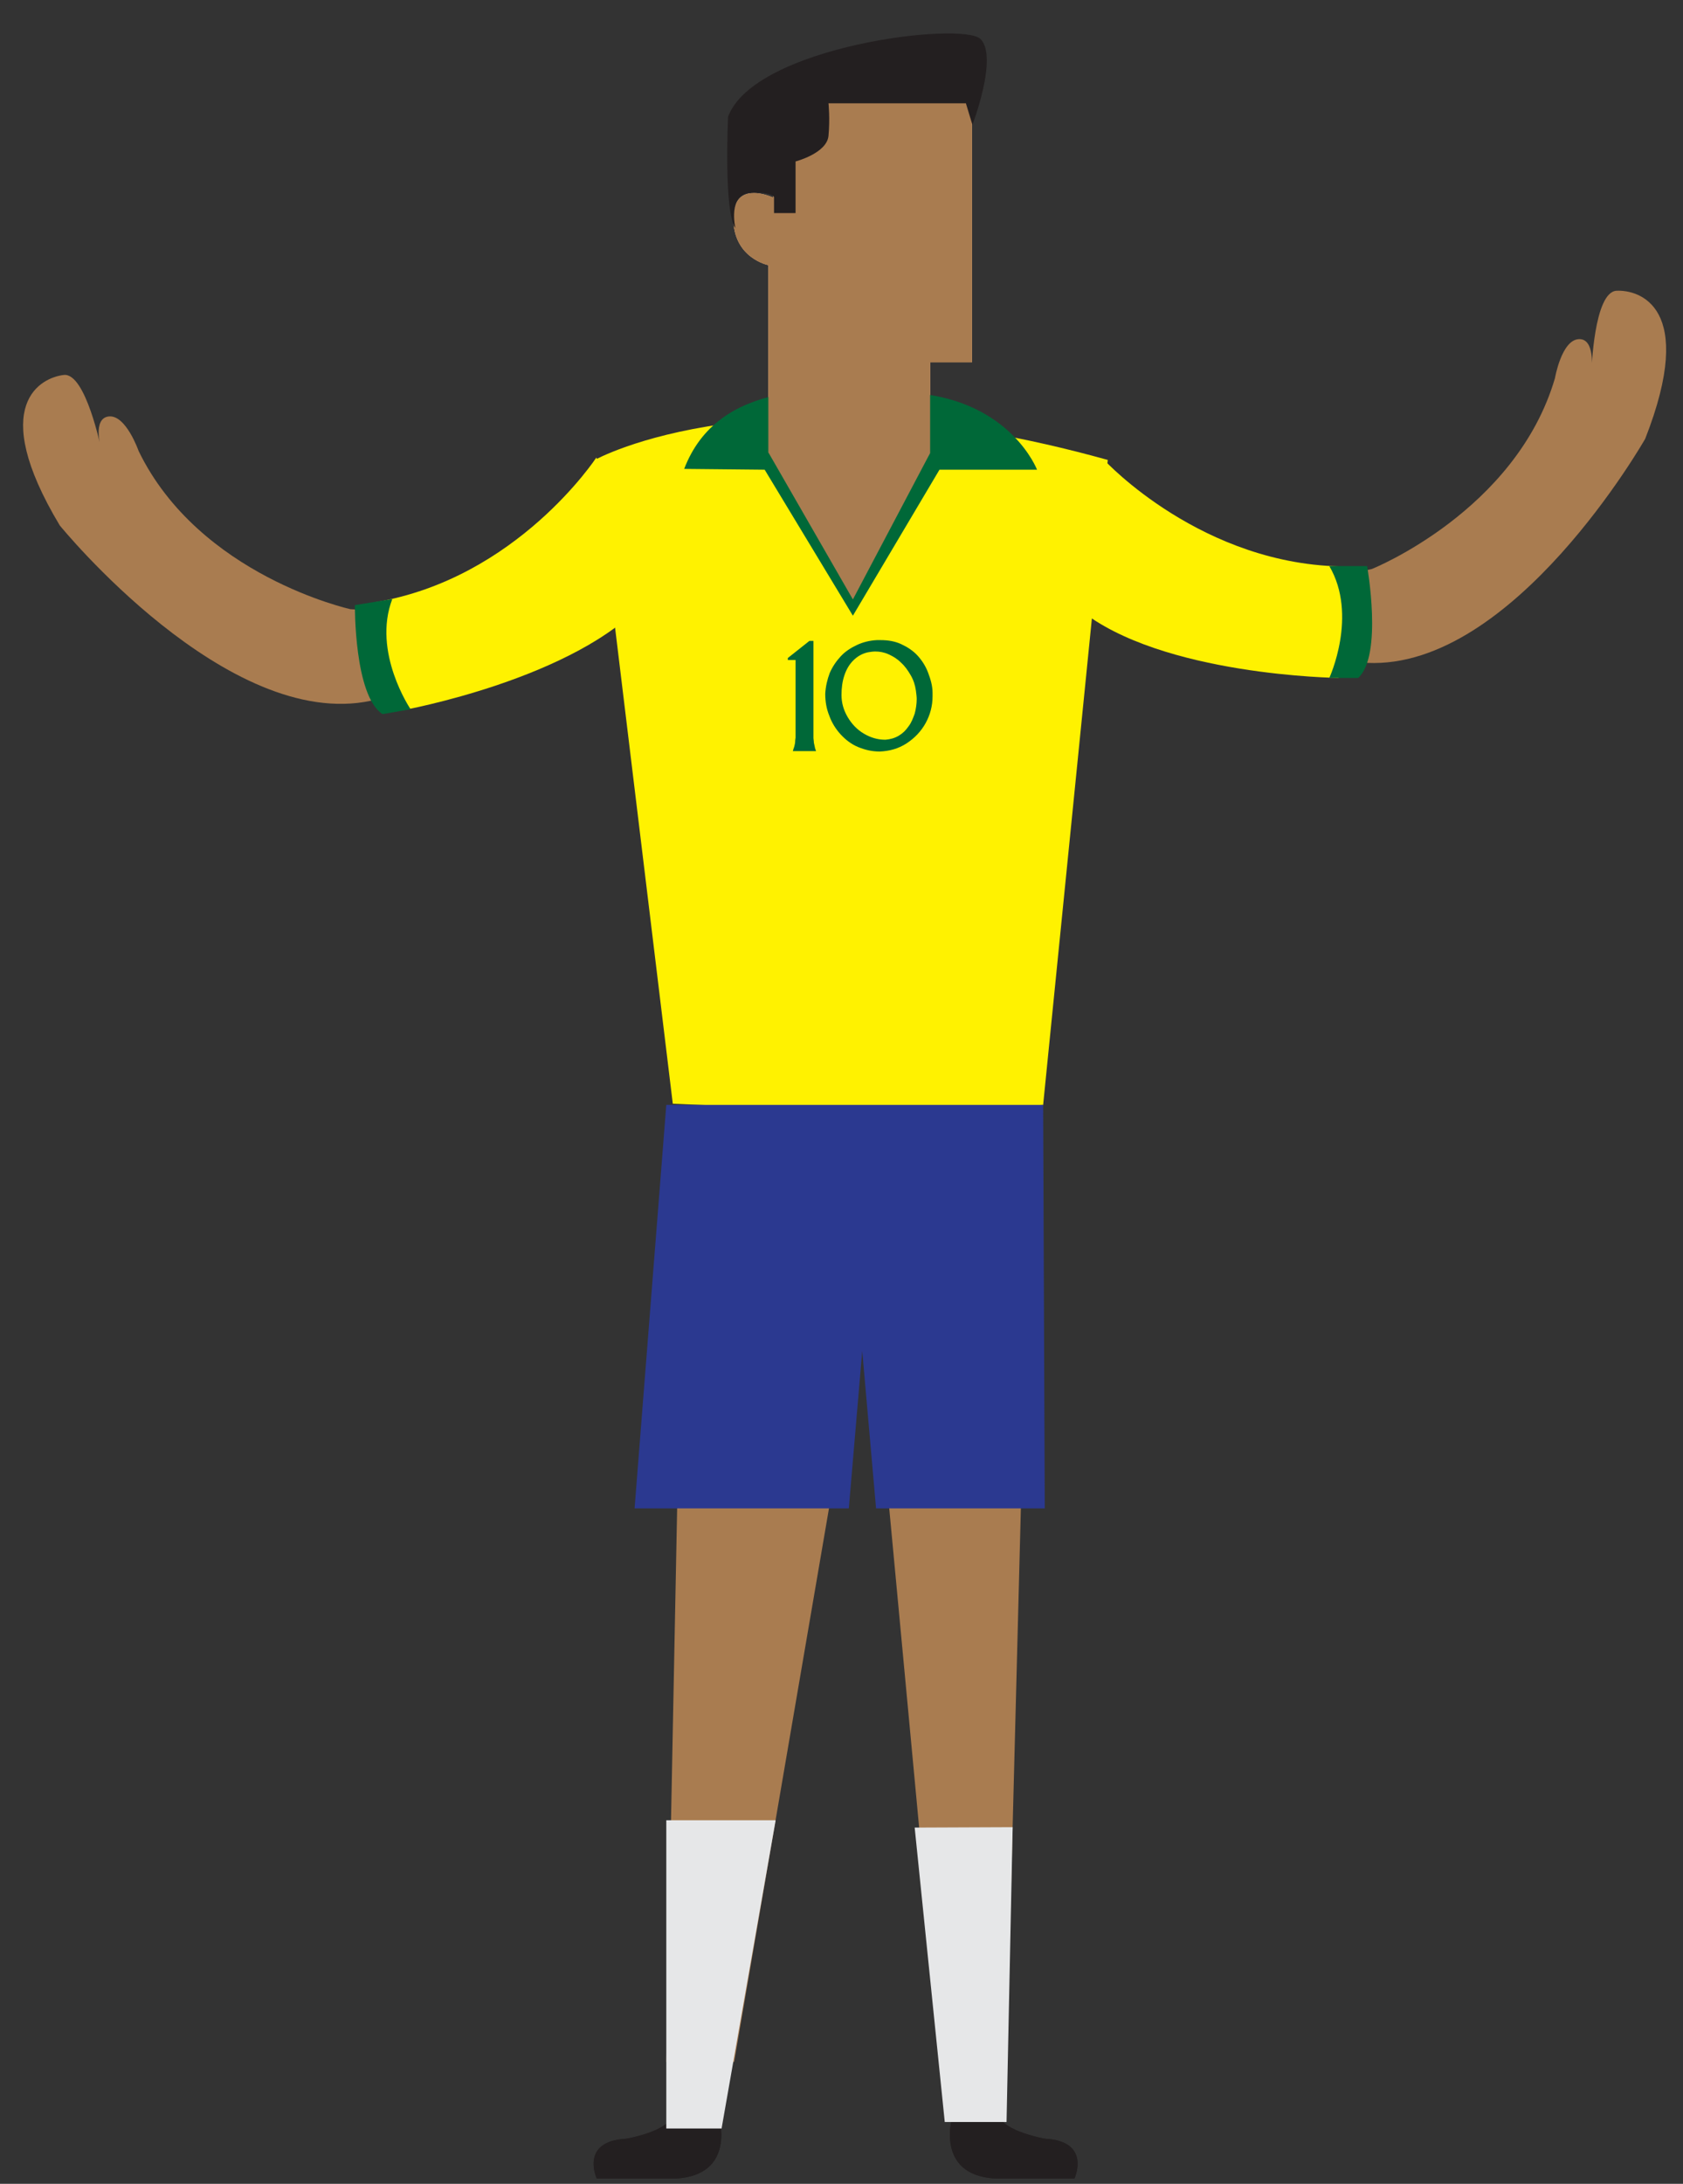 <?xml version="1.0" encoding="utf-8"?>
<!-- Generator: Adobe Illustrator 19.0.0, SVG Export Plug-In . SVG Version: 6.00 Build 0)  -->
<svg version="1.1" id="Layer_1" xmlns="http://www.w3.org/2000/svg" xmlns:xlink="http://www.w3.org/1999/xlink" x="0px" y="0px"
	 viewBox="-292 182 414 537" style="enable-background:new -292 182 414 537;" xml:space="preserve">
<rect x="-292" y="182" width="414" height="537" fill="#333333" stroke="none"/>
<style type="text/css">
	.st0{fill:#F9BD91;}
	.st1{fill:#8B5E3C;}
	.st2{fill:#231F20;}
	.st3{fill:#E6E7E8;}
	.st4{fill:#A97C50;}
	.st5{fill:#FFF200;}
	.st6{fill:#2B3990;}
	.st7{fill:#006838;}
</style>
<g>
	<path class="st0" d="M-52.9,203.5v67.6h-10.3v22.2c0,0-11.5,22.7-39.8,0v-46.1c0,0-8.6-1.7-8.6-11.5s9.8-5.1,9.8-5.1v-27.1H-52.9z"
		/>
	<polygon class="st1" points="-112.3,689 -115.1,702.3 -126.7,702.3 -126.7,689 	"/>
	<path class="st2" d="M-126.7,702.3h11.5c0,0,4.5,14.5-10.5,15.4h-19.5c0,0-4.3-9.2,7.3-9.8C-137.8,707.9-127.7,706.1-126.7,702.3z"
		/>
	<polygon class="st1" points="-60.5,689 -57.7,702.3 -46.2,702.3 -46.2,689 	"/>
	<path class="st2" d="M-46.2,702.3h-11.5c0,0-4.5,14.5,10.5,15.4h19.5c0,0,4.3-9.2-7.3-9.8C-35,707.9-45.1,706.1-46.2,702.3z"/>
	<path class="st3" d="M-88.3,251h33.8c0,0-6-10.5-16.9-10.5S-88.3,251-88.3,251z"/>
	<path class="st3" d="M-88.3,251l-1.6,1.8c0,0,14.9,2.6,19.5-1.8c0,0,11.4,2.2,17,1.8l-1.4-2.3C-54.8,250.5-77.9,248.3-88.3,251z"/>
	<polygon class="st4" points="-123.5,454.6 -128.1,689 -111.4,689 -78.5,497 -60.5,689 -44.4,689 -38.3,453.3 	"/>
	<path class="st5" d="M-145.7,295.1c0,0,41.9-23.5,126.2,0l-15.9,158.6c0,0-34.6,2.4-91.1-0.3L-145.7,295.1z"/>
	<polygon class="st1" points="-112.3,689 -115.1,702.3 -126.7,702.3 -126.7,689 	"/>
	<path class="st2" d="M-126.7,702.3h11.5c0,0,4.5,14.5-10.5,15.4h-19.5c0,0-4.3-9.2,7.3-9.8C-137.8,707.9-127.7,706.1-126.7,702.3z"
		/>
	<polygon class="st1" points="-60.5,689 -57.7,702.3 -46.2,702.3 -46.2,689 	"/>
	<path class="st2" d="M-46.2,702.3h-11.5c0,0-4.5,14.5,10.5,15.4h19.5c0,0,4.3-9.2-7.3-9.8C-35,707.9-45.1,706.1-46.2,702.3z"/>
	<polygon class="st6" points="-128.1,453.7 -135.9,552.9 -83.2,552.9 -79.9,514.2 -76.5,552.9 -35,552.9 -35.4,453.7 	"/>
	<polygon class="st3" points="-128.1,629.6 -101.2,629.6 -114.5,705.4 -128.1,705.4 	"/>
	<polygon class="st3" points="-42.9,631.3 -67,631.4 -59.6,703.8 -44.4,703.8 	"/>
	<path class="st7" d="M-103.9,297.5l21.7,35.9l21.3-35.9h24c0,0-6.4-16.7-29.7-18.8c-23.3-2.1-48.8-3-57.1,18.6L-103.9,297.5z"/>
	<path class="st4" d="M-52.9,203.5v67.6h-10.3v22.2c0,0-11.5,22.7-39.8,0v-46.1c0,0-8.6-1.7-8.6-11.5s9.8-5.1,9.8-5.1v-27.1H-52.9z"
		/>
	<path class="st2" d="M-101.6,230.5v3.9h3.9h1.4v-12.7c0,0,7.7-2,8.1-6.3c0.4-4.3,0-8,0-8h33.8l1.6,5.3c0,0,6.4-16.7,2-21.1
		c-4.4-4.4-55.6,1.7-62.1,19.1c0,0-1.1,23.4,1.8,27.4c0,0-2-8.5,3.9-8.7C-101.8,229.2-101.6,230.5-101.6,230.5z"/>
	<path class="st4" d="M-102.9,293.4l20.7,36l19-36C-63.1,293.4-80.4,271.5-102.9,293.4z"/>
	<path class="st4" d="M-205.8,331.8c0,0-37.2-8.2-52.1-38.9c0,0-3.1-8.9-7.3-8.5c-4.2,0.4-1.9,8.1-1.9,8.1s-3.8-18.9-9.2-18.3
		c-5.4,0.6-19,7-1,37c0,0,41.2,50.7,76.6,43.1C-200.7,354.3-178.1,333.1-205.8,331.8z"/>
	<path class="st5" d="M-145.3,294.5c0,0-19.5,29.8-54.5,35.6c0,0-3.9,21,6.6,26.6c0,0,43-7.7,60.1-27.2L-145.3,294.5z"/>
	<path class="st7" d="M-191,356.4c0,0-9.5-14-4.5-27.1l-9.2,1.5c0,0-0.2,22.3,6.8,26.8L-191,356.4z"/>
	<path class="st4" d="M45.5,321.9c0,0,35.4-14.2,45-46.9c0,0,1.6-9.3,5.8-9.6c4.2-0.3,3.2,7.7,3.2,7.7s0.6-19.2,6.1-19.6
		c5.5-0.3,19.9,3.8,7.1,36.4c0,0-32.3,56.8-68.4,55.1C44.2,345,18.4,327.8,45.5,321.9z"/>
	<path class="st5" d="M-20.3,295.2c0,0,24.1,26.1,59.6,26.1c0,0,7.3,20.1-2.1,27.4c0,0-43.6-0.5-63.7-16.9L-20.3,295.2z"/>
	<path class="st7" d="M35,348.7c0,0,7.1-15.4,0-27.5h9.3c0,0,3.9,22-2.2,27.5H35z"/>
	<g>
		<path class="st7" d="M-96.1,344.3h-2.1v-0.5l5.3-4.2h1v23.9l0,0c0,0.3,0.1,0.6,0.1,1.1c0.1,0.5,0.2,0.9,0.3,1.4
			c0,0.1,0.1,0.2,0.1,0.3c0.1,0.2,0.1,0.3,0.1,0.3s0,0.1,0.1,0.1H-97c0.1-0.1,0.1-0.3,0.2-0.6s0.2-0.5,0.2-0.6
			c0.1-0.4,0.2-0.8,0.2-1.2c0-0.4,0.1-0.7,0.1-0.9v-19.1H-96.1z"/>
		<path class="st7" d="M-62.6,352.4c0,0.1,0,0.3,0,0.4c0,0.1,0,0.3,0,0.4c0,2.4-0.6,4.6-1.7,6.6s-2.7,3.7-4.7,5s-4.2,1.9-6.6,2
			c-1.9,0-3.6-0.4-5.3-1.1s-3.1-1.8-4.3-3.1s-2.2-2.9-2.8-4.6c-0.7-1.7-1-3.5-1-5.4c0.1-1.8,0.5-3.5,1.1-5.1
			c0.7-1.6,1.6-2.9,2.7-4.1s2.5-2.1,4-2.8c1.5-0.7,3.1-1.1,4.9-1.2c0.2,0,0.5,0,0.9,0c1.9,0,3.6,0.3,5.1,1s2.9,1.6,4,2.8
			c1.1,1.2,2,2.6,2.6,4.2S-62.6,350.6-62.6,352.4z M-85,352.9c0,1.9,0.5,3.7,1.5,5.4s2.3,3.1,4,4.1s3.4,1.5,5.3,1.5
			c1.2-0.1,2.3-0.4,3.3-1s1.7-1.3,2.4-2.3c0.7-0.9,1.1-2,1.5-3.1c0.3-1.1,0.5-2.4,0.5-3.6c0-0.6-0.1-1.3-0.2-2.1
			c-0.2-1.4-0.6-2.6-1.3-3.8s-1.4-2.2-2.4-3.1c-0.9-0.9-1.9-1.5-3-2s-2.2-0.7-3.3-0.7c-0.6,0-1.2,0.1-1.8,0.2c-1.4,0.3-2.6,1-3.6,2
			s-1.7,2.2-2.2,3.7S-85,351.2-85,352.9z"/>
	</g>
</g>
</svg>

